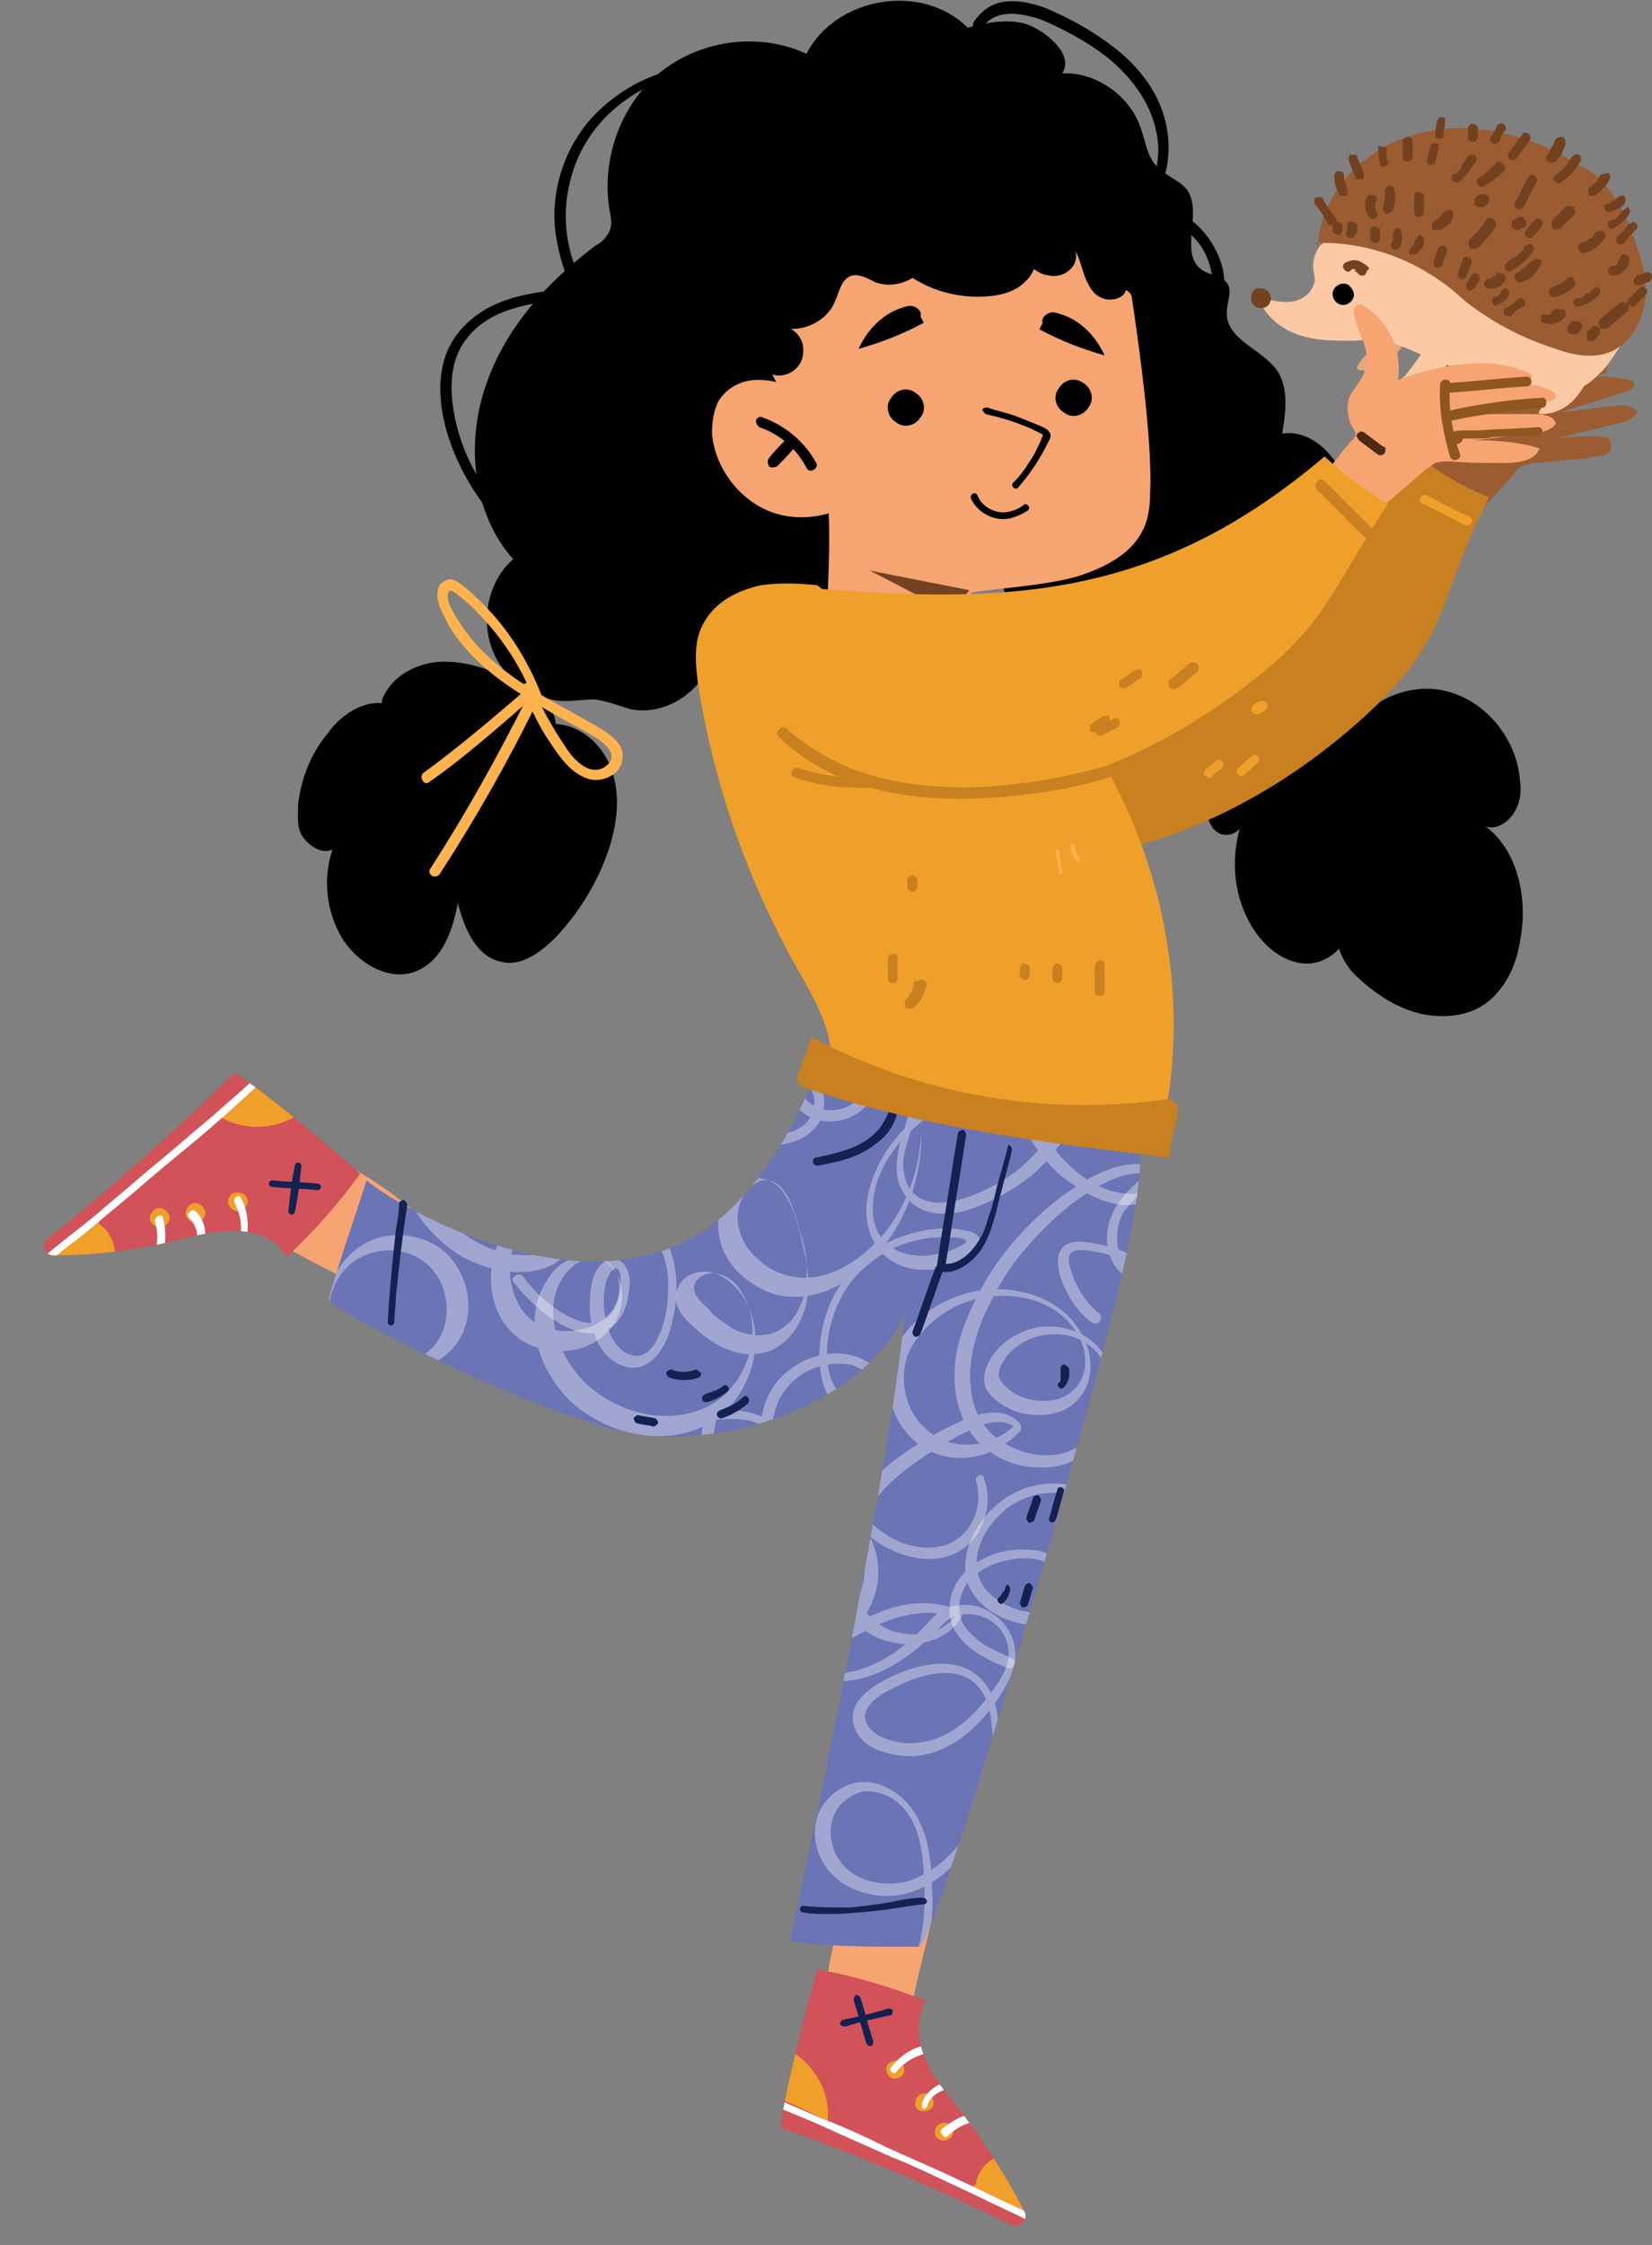 <svg xmlns="http://www.w3.org/2000/svg" xmlns:xlink="http://www.w3.org/1999/xlink" width="101.4" height="137.7" style="overflow:visible;enable-background:new 0 0 101.4 137.7" xml:space="preserve">
    <rect width="100%" height="100%" fill="#808080" stroke="none"/>
    <style>
        .st0{fill:#f6a472}.st2{clip-path:url(#SVGID_2_)}.st3{fill:#fff}.st4{fill:#152151}.st6{clip-path:url(#SVGID_4_)}.st7{opacity:.36;clip-path:url(#SVGID_6_)}.st9{fill:#9b5c31}.st10{fill:#c98020}.st11{fill:#efa02a}.st12{fill:#ffb24d}.st15{fill:#fbc9a4}.st16{fill:#724120}.st17{fill:#8e571f}
    </style>
    <path class="st0" d="M51.9 116.6c-.6 1.6-.9 3.3-1.2 5.1 2 .8 3.2 1.4 5.1 2.3.5-3.3 1.7-6.3 1.8-9.6l-5.7 2.2z"/>
    <defs>
        <path id="SVGID_1_" d="M47.9 130.5c4.8 1.7 9.6 3.7 14.2 6 .5.2 1-.3.8-.8-1.1-2.2-2.5-4.3-4-6.3-.8-1-1.6-1.9-2.1-3.1-.5-1.1-.6-2.5 0-3.6-2.1-.8-4.3-1.5-6.6-1.9-.1 0-2 7.2-2.3 9.7z"/>
    </defs>
    <use xlink:href="#SVGID_1_" style="overflow:visible;fill:#d15259"/>
    <clipPath id="SVGID_2_">
        <use xlink:href="#SVGID_1_" style="overflow:visible"/>
    </clipPath>
    <path d="M48.5 125.8c1.5.8 2.5 2.6 2.3 4.3-1.6-.8-3.1-1.5-4.8-2.1l2.5-2.2zm11.4 8.2c.1-1 1-1.8 2-1.9 1.3 1.6 2.6 3.2 3.8 4.9-2.1-.9-4.2-1.8-6.2-2.8l.4-.2zm-5-6.5c.3 0 .6-.2.6-.5s-.2-.6-.5-.6-.6.2-.6.5.2.6.5.6zm1.8 2c.3 0 .6-.2.6-.5s-.2-.6-.5-.6-.6.2-.6.5c-.1.3.1.6.5.6zm1.2 1.8c.3 0 .6-.2.6-.5s-.2-.6-.5-.6-.6.2-.6.5c-.1.3.2.6.5.6z" style="clip-path:url(#SVGID_2_);fill:#efa02a"/>
    <g class="st2">
        <path class="st3" d="M54.7 126.8c.6-.8 1.6-1.4 2.6-1.4h.9c.1 0 .2.1.2.3 0 .1-.1.2-.3.2-1.1-.2-2.4.3-3.1 1.2-.1.2-.5-.1-.3-.3z"/>
    </g>
    <g class="st2">
        <path class="st3" d="M56.6 129c.3-1 1.6-1.6 2.5-1.2.1.1.2.2.1.3 0 .1-.2.2-.3.1-.1 0-.2-.1-.3-.1h-.3s-.1 0 0 0c-.2 0-.4.1-.6.2-.4.2-.7.5-.8.9 0 .1-.2.2-.3.1v-.3z"/>
    </g>
    <g class="st2">
        <path class="st3" d="M57.8 130.6c.6-.5 1.3-.9 2.1-1 .1 0 .3.1.3.2s-.1.3-.2.3c-.7.1-1.3.4-1.8.9-.1.1-.3.1-.3 0-.2-.2-.2-.3-.1-.4z"/>
    </g>
    <g class="st2">
        <path class="st3" d="M46.8 128.4c1.3.5 2.6 1.1 3.8 1.6 1.3.5 2.6 1.1 3.8 1.7 1.3.6 2.5 1.1 3.8 1.7 1.3.6 2.5 1.2 3.8 1.8 1.3.6 2.5 1.2 3.7 1.8.2.1.3.2.5.2.1.1.2.2.1.3 0 .1-.2.2-.3.1-1.2-.6-2.5-1.2-3.7-1.8-1.3-.6-2.5-1.2-3.8-1.8-1.3-.6-2.5-1.2-3.8-1.7-1.3-.6-2.5-1.1-3.8-1.7-1.3-.6-2.6-1.1-3.8-1.6-.2-.1-.3-.1-.5-.2s-.1-.6.2-.4z"/>
    </g>
    <path class="st4" d="M52.8 122.5c.3.9.5 1.8.8 2.7 0 .1 0 .2-.1.3-.1 0-.2 0-.3-.1-.3-.9-.5-1.8-.8-2.7 0-.1 0-.2.1-.3.1-.1.2 0 .3.1z"/>
    <path class="st4" d="M51.7 123.9c.9-.2 1.9-.4 2.8-.7.1 0 .2 0 .3.1 0 .1 0 .2-.1.3-.9.2-1.9.4-2.8.7-.1 0-.2 0-.3-.1-.1-.1 0-.2.1-.3z"/>
    <path class="st0" d="M25.3 74.2c-1.3-1.1-2.8-2.1-4.3-2.9-1.4 1.6-2.9 3.2-4.4 4.7 2.9 1.6 5.8 3.1 8.9 4.4l-.2-6.2z"/>
    <defs>
        <path id="SVGID_3_" d="M14.4 65.8c-3.7 3.6-7.5 7-11.5 10.2-.4.3-.2 1 .4 1 2.5 0 5-.3 7.4-.9 1.2-.3 2.4-.6 3.7-.6 1.3 0 2.6.5 3.2 1.6 1.7-1.6 3.2-3.3 4.5-5.1.1 0-5.6-4.9-7.7-6.2z"/>
    </defs>
    <use xlink:href="#SVGID_3_" style="overflow:visible;fill:#d15259"/>
    <clipPath id="SVGID_4_">
        <use xlink:href="#SVGID_3_" style="overflow:visible"/>
    </clipPath>
    <path d="M18.4 68.3c-1.4 1-3.4 1.1-4.9.2 1.4-1.1 2.7-2.2 4-3.4l.9 3.2zM6.1 75.1c.8.5 1.2 1.7.8 2.6-2 .5-4 .9-6.1 1.4 1.7-1.5 3.4-3 5.2-4.4l.1.4zm8-1.7c-.2.3-.1.6.2.8.3.2.6.1.8-.2.2-.3.1-.6-.2-.8-.3-.1-.7-.1-.8.2zm-2.6.7c-.2.3-.1.6.2.8.3.2.6.1.8-.2.2-.3.1-.6-.2-.8-.3-.2-.7-.1-.8.2zm-2.2.3c-.2.3-.1.6.2.8.3.2.6.1.8-.2.2-.3.1-.6-.2-.8-.3-.2-.6-.1-.8.2z" style="clip-path:url(#SVGID_4_);fill:#efa02a"/>
    <g class="st6">
        <path class="st3" d="M14.8 73.5c.5.9.5 2 .2 3-.1.3-.2.5-.4.8-.1.1-.2.2-.3.1-.1-.1-.2-.2-.1-.3.7-.9.8-2.2.2-3.3-.1-.4.3-.6.4-.3z"/>
    </g>
    <g class="st6">
        <path class="st3" d="M12 74.3c.8.7.8 2.1 0 2.8-.1.1-.2.1-.3 0-.1-.1-.1-.3 0-.3.1-.1.2-.1.2-.2l.1-.1v-.1s0-.1 0 0c.1-.2.1-.4.1-.6 0-.4-.2-.8-.5-1.1-.1-.1-.1-.3 0-.3.1-.2.3-.2.4-.1z"/>
    </g>
    <g class="st6">
        <path class="st3" d="M10 74.7c.2.7.2 1.5 0 2.3 0 .1-.2.2-.3.2-.1 0-.2-.2-.2-.3.2-.7.2-1.4 0-2 0-.1.1-.3.2-.3.2-.1.3 0 .3.1z"/>
    </g>
    <g class="st6">
        <path class="st3" d="M16.8 65.7c-1 .9-2.1 1.9-3.1 2.8s-2.1 1.8-3.2 2.7c-1.1.9-2.1 1.8-3.2 2.7-1.1.9-2.1 1.8-3.2 2.6-1.1.9-2.2 1.7-3.3 2.6-.1.1-.3.2-.4.3-.1.1-.2.1-.3 0-.1-.1-.1-.3 0-.3 1.1-.9 2.2-1.7 3.3-2.6 1.1-.9 2.2-1.7 3.2-2.6 1.1-.9 2.1-1.8 3.2-2.7 1.1-.9 2.1-1.8 3.2-2.7 1-.9 2.1-1.8 3.1-2.8.1-.1.3-.2.4-.3.2-.2.5.1.3.3z"/>
    </g>
    <path class="st4" d="M19.5 73c-.9-.1-1.9-.1-2.8-.2-.1 0-.2-.1-.2-.2s.1-.2.2-.2c.9.1 1.9.1 2.8.2.1 0 .2.1.2.2s-.1.2-.2.2z"/>
    <path class="st4" d="M18.5 71.5c-.1.9-.2 1.9-.4 2.8 0 .1-.1.2-.2.2s-.2-.1-.2-.2c.1-.9.2-1.9.4-2.8 0-.1.1-.2.2-.2s.2.1.2.2z"/>
    <defs>
        <path id="SVGID_5_" d="M70 68.9c.2 3.5-.6 7-1.4 10.4-2.8 11.4-11.3 40.2-12.2 40.1-.1 0-6.4.1-7.9-.4.6-2.6 6.3-29.6 7-38.3-2.5 5.1-9.6 7.7-15.3 7.4-5.7-.3-20-7.9-20-8.3-.1-.3 1.9-6.1 2.3-7.4 1.7 1.5 13.8 8.7 21.5 2.5 3-2.4 5.6-7 6.5-10.7 4.5.8 9.2 1 13.7.3l5.8 4.4z"/>
    </defs>
    <use xlink:href="#SVGID_5_" style="overflow:visible;fill:#6b74b5"/>
    <clipPath id="SVGID_6_">
        <use xlink:href="#SVGID_5_" style="overflow:visible"/>
    </clipPath>
    <g class="st7">
        <path class="st3" d="M49.6 63.3c.9-1.1 2.5-1.2 3.7-.7 1.4.6 2.3 2 2.8 3.5 1 3.1.3 6.8-1.7 9.4-1 1.2-2.3 2.3-3.8 2.7-1.4.4-2.9.1-4-.9-1-.8-1.6-2.2-1.2-3.4.2-.7.7-1.3 1.4-1.5.7-.1 1.2.4 1.5.9.4.7.6 1.5.8 2.2.3.9.5 1.9.4 2.8 0 1.7-1 3.6-2.9 3.6-.8 0-1.6-.3-2.2-.8-.3-.2-.7-.5-.9-.8-.3-.3-.6-.5-.8-.9-.4-.8.5-1.4 1.2-1.3.8.1 1.4.7 1.7 1.3 1.3 2.2.3 5.3-1.7 6.6-2.5 1.6-5.9.8-8-1.2-1-1-1.7-2.3-1.9-3.7-.2-1.3.2-2.8 1.4-3.6.6-.4 1.3-.5 1.9-.1.4.3.7.9.7 1.4.1 1.2-.7 2.2-1.8 2.6-1.1.4-2.4.3-3.4-.3-1-.7-1.5-2-1.5-3.2 0-1.3.5-2.6 1.5-3.4.5-.5 1.4-.8 2-.3.4.3.4.9.3 1.4-.5 1.5-2.7 1.5-3.9 1.3-1.6-.3-3.1-1.3-4.1-2.5-1-1.3-1.7-2.9-1.9-4.6-.1-.7 0-1.7-.7-2.1-.7-.4-1.4.1-1.8.6-.5.6-.9 1.3-1.3 2-.4.8-.8 1.6-1.1 2.4-.6 1.6-.8 3.3-.6 5 .2 1.6.8 3.1 1.8 4.3.9 1.1 2.4 2 3.9 1.9 1.5-.1 2.8-1.2 3.2-2.7.4-1.4 0-2.9-.9-4s-2.5-1.6-3.9-1.4c-1.4.2-2.5 1.1-3.2 2.3-1.3 2.6-.3 5.8 1.1 8.1.8 1.4 1.9 2.9 3.1 4 1.1 1 2.8 1.7 4.2.9.7-.4 1.1-1 1.2-1.7.1-.7-.1-1.4-.5-2-.4-.6-.9-1.2-1.6-1.5-.7-.3-1.5-.1-2 .4-1.2 1.3-.5 3.3.1 4.7.6 1.5 1.3 2.9 2.2 4.2 1.7 2.6 4 4.8 6.9 6.1 2.8 1.2 6.2 1.4 9 .3 1.4-.6 2.8-1.5 3.6-2.8.4-.6.6-1.4.6-2.1 0-.8-.4-1.5-.9-2-.9-1-2.1-1.5-3.4-1.6-1.2 0-2.4.4-3 1.5-.8 1.3-.2 2.9.7 4 1 1.3 2.5 2.1 4 2.6s3.3.5 4.7-.1c1.3-.6 2.5-1.6 3-3 .5-1.3.4-2.8-.3-4-.8-1.1-2.1-2-3.5-1.9-2.8.1-4 3.2-3.7 5.6.3 2.9 2.7 5.6 5.8 5.3 1.6-.1 3-.9 4.3-1.9.6-.5 1.2-1.1 1.7-1.6.4-.4.9-.6 1.5-.6 1.1 0 2.1.7 2.4 1.7.2.6.1 1.2-.1 1.7-.3.7-.9 1.5-1.4 2.1-1 1.2-2.4 2.3-4.1 2.4-.7.1-1.5-.1-2.2-.4-.7-.4-1.2-1.1-.7-1.8.4-.6 1-.9 1.6-1.2.6-.3 1.1-.5 1.8-.7 1.1-.3 2.4-.3 3.2.5.5.5.8 1.2.9 1.9.1.8.2 1.6.1 2.5-.1 1.7-.7 3.4-1.6 4.8-.8 1.3-2.1 2.4-3.6 2.9-1.2.3-2.6.1-3.5-.6-1.1-.8-1.5-2.3-1-3.5.3-.7 1-1.2 1.7-1.4.7-.1 1.4.1 2 .5 1.4 1 1.7 2.8 1.8 4.4.1 1.7.1 3.5-.5 5.2-.5 1.5-1.7 2.8-3.2 3.3-1.6.5-3.2-.2-4.4-1.3-1.2-1-2.2-2.3-2.8-3.8-.3-.7-.4-1.4-.3-2.1 0-.3.1-.7.3-1 .1-.2.1-.3.3-.4.1-.1.3-.1.2-.1.2-.1.3-.2.5-.4-2.5-1.6-2.6-5.2-1.3-7.6.8-1.5 2-2.7 3.3-3.7 1.3-1.1 2.8-2.1 4.4-2.9 1.7-.9 3.8-1.5 5.7-.7 0-.1-.1-.3-.1-.4-.7 1.1-2 1.5-3.3 1.3-1.5-.2-2.6-1.2-3-2.7-.5-1.6-.1-3.5.8-4.9 1-1.6 2.5-2.7 4.1-3.7.8-.5 1.7-1 2.6-1.4.8-.3 1.8-.5 2.5.2v-.5c-.9 1-2.2 1.5-3.5 1.4-1.3-.1-2.4-.9-3-2-.6-1.1-.7-2.5-.2-3.7.6-1.2 1.7-2.2 2.9-2.8 2-.9 4.7-.9 6.5.6 1 .9 1.7 2.2 1.3 3.6-.3.9-1.1 1.5-2 1.6-.9.1-1.9-.1-2.6-.7-.2-.2-.5-.4-.6-.8 0-.3.1-.7.3-.9.2-.4.6-.8 1.1-1.1 1.8-1.1 4.5-.6 5.2 1.6.7 2.2-.6 4.7-2.9 5.2-1.2.2-2.4-.1-3.4-.7-1.2-.7-1.9-2-2-3.3-.2-1.5.2-3.1.8-4.5.6-1.3 1.3-2.6 2.2-3.7.9-1.1 2-2.2 3.1-3.1 1.1-.8 2.4-1.7 3.8-1.9.6-.1 1.3 0 1.8.4 0-.1-.1-.2-.1-.3-.2 1-1.4 1.2-2.2 1.1-1.1-.1-2.2-.7-3-1.4-2-1.7-3.2-4.2-3.7-6.7-.3-1.6-.5-3.3-.6-5 0-.3-.3-.4-.5-.2-2.5 2.4-4.4 5.4-5.5 8.7-.5 1.6-1.2 3.5 0 4.9.8 1 2.2 1.1 3.4.8 1.5-.4 2.9-1.2 4.1-2.1.6-.5 1.2-1.1 1.7-1.8.5-.6 1.1-1.3 1.3-2.1.3-1.4-.6-2.4-1.9-2.6-1.4-.3-2.9.1-4.2.6-2.9 1.1-5.8 3.3-6.7 6.5-.4 1.3-.3 2.8.6 3.9 1 1.2 2.7 1.4 4.1 1 .4-.1.7-.2 1.1-.4.3-.2.7-.3.9-.7.2-.3.1-.7-.2-.9-.3-.2-.7-.2-1-.3-1.6-.2-3.3.2-4.8 1-1.4.8-2.6 2.2-3.2 3.7-.6 1.5-.8 3.2-.4 4.7.2.7.6 1.3 1.1 1.7.6.4 1.4.5 2 .2.7-.3 1-1.1.8-1.8-.2-.7-.9-1.3-1.6-1.6-1.4-.6-3.2-.2-4.3.7-1.3.9-1.9 2.5-1.8 4.1.1.8.3 1.5.7 2.2.1.2.4.2.5.1.7-.9.4-2.2-.4-3-1-1-2.6-.9-3.9-.9-.1 0-.3.1-.3.2-.7 2.8-.2 5.7 1.4 8.1.2.3.8 0 .6-.3-1.5-2.2-1.9-5-1.3-7.6-.1.1-.2.2-.3.2 1.1-.1 2.4-.2 3.3.5.6.5 1.1 1.5.6 2.2.2 0 .3 0 .5.1-.8-1.2-.9-2.7-.3-4 .6-1.2 1.7-2 3-2.2.6-.1 1.4-.1 1.9.2.5.2 1.2.8 1.1 1.4-.1.6-.8.9-1.4.8-.6-.2-1-.7-1.3-1.3-.5-1.2-.4-2.7 0-3.9.4-1.4 1.2-2.6 2.4-3.5 1.1-.9 2.5-1.4 3.9-1.5h1c.1 0 .8 0 .9.2.1.2-.6.4-.7.5-.3.1-.6.3-1 .3-1.2.3-2.7.1-3.5-1-.7-.9-.6-2.2-.3-3.3.8-2.6 3.3-4.5 5.7-5.6 1.2-.5 2.5-1 3.8-.9.9.1 2 .5 2.1 1.5 0 .7-.5 1.4-.9 2-.4.6-.9 1.1-1.4 1.6-1 1-2.3 1.7-3.6 2.2-.9.3-2.1.6-3 .1-.6-.3-.9-.9-1-1.5-.2-.8.1-1.6.3-2.3.8-2.9 2.2-5.5 4.1-7.8.5-.6 1-1.1 1.5-1.6-.2-.1-.4-.2-.5-.2.2 3.1.5 6.4 2 9.2.7 1.2 1.5 2.3 2.6 3.1 1 .7 2.1 1.4 3.4 1.5 1.2.1 2.5-.4 2.8-1.6 0-.1 0-.2-.1-.3-1.3-1-3-.6-4.4.1-1.5.8-2.8 1.8-4 3-1.2 1.2-2.2 2.5-3 4-.8 1.5-1.5 3.1-1.6 4.8-.1 1.6.3 3.3 1.4 4.5 1 1 2.3 1.6 3.7 1.6 1.3.1 2.7-.4 3.5-1.4.8-1 1.3-2.3 1.2-3.6-.1-1.3-.8-2.5-1.9-3.1-1.1-.6-2.4-.7-3.5-.3-1.1.4-2.1 1.2-2.5 2.4-.3.9.1 1.5.8 2 .4.3 1 .6 1.5.7 1.1.2 2.3.1 3.1-.6 1-.8 1.3-2.3.8-3.6-1-2.8-4.2-3.8-6.8-3.3-2.8.5-5.7 2.9-5.4 6 .2 1.4.9 2.8 2.2 3.6 1.3.8 2.9.8 4.2.2.7-.3 1.2-.7 1.7-1.2.1-.1.1-.3 0-.5-1.4-1.5-3.7-.1-5.1.6-1.8 1-3.6 2.2-4.8 3.9-1.1 1.5-1.7 3.6-1.3 5.5.4 1.7 1.5 3 3.2 3.4 1.6.4 3.5 0 4.4-1.5.1-.1 0-.4-.1-.4-1.8-.8-3.7-.5-5.4.3-1.8.7-3.4 1.8-4.9 3-2.7 2-5.1 4.9-4.7 8.5.2 1.7.9 3.3 2.4 4.3.2.1.6-.1.5-.4-.3-.7-1.1-.5-1.5 0-.5.6-.6 1.4-.6 2.2 0 1.6.9 3.2 1.9 4.4 1 1.3 2.4 2.6 4 3 1.5.4 3.1-.1 4.3-1.1 1.3-1.1 2-2.8 2.2-4.5.1-.9.2-1.8.1-2.8 0-.9-.1-1.8-.3-2.7-.4-1.5-1.2-2.9-2.8-3.5-1.5-.6-3.1.2-3.8 1.6-.6 1.3-.2 2.9.8 3.9.9.9 2.2 1.3 3.5 1.3 3.4-.2 5.6-3.5 6.4-6.5.4-1.7.5-3.5.1-5.2-.3-1.3-1.3-2.3-2.6-2.5-1.3-.2-2.6.2-3.7.7-1.1.5-2.8 1.5-2.4 3 .4 1.6 2.6 2 3.9 1.9 1.7-.2 3.1-1.2 4.2-2.5.5-.6 1-1.3 1.4-2.1.3-.6.5-1.2.4-1.9-.1-1.2-1-2.2-2.1-2.6-.5-.2-1.2-.2-1.7-.1-.7.2-1.2.6-1.6 1.1-1.1 1.2-2.5 2.3-4.1 2.8-1.6.5-3.3.3-4.5-.9-1.1-1-1.8-2.5-1.8-4-.1-1.2.2-2.6 1.1-3.6.9-1.1 2.4-1.3 3.6-.6 1.3.7 2.1 2.3 1.8 3.7-.3 1.5-1.3 2.7-2.7 3.4-1.6.8-3.4.7-5 .1s-3.1-1.6-3.8-3.2c-.3-.7-.4-1.4-.1-2.1.2-.5.7-.9 1.2-1.1 1.2-.4 2.6-.1 3.6.6.6.4 1.2 1.1 1.4 1.9.1.8-.2 1.6-.7 2.3-.9 1.3-2.5 2.1-4 2.6-3.1.9-6.6.3-9.4-1.4-2.8-1.7-4.9-4.4-6.4-7.4-.4-.7-.7-1.5-1-2.3-.3-.9-.7-1.9-.4-2.8.3-.8 1.1-1.3 1.9-.8.6.4 1.2 1.1 1.4 1.8.2.8.1 1.6-.6 2.1s-1.6.5-2.4.2c-.8-.3-1.4-.9-2-1.4-.6-.7-1.2-1.4-1.7-2.2-.9-1.3-1.7-2.8-2-4.4-.3-1.4-.3-2.9.3-4.2.7-1.4 2.1-2.1 3.6-2 1.5.1 2.8 1.2 3.1 2.7.4 1.5-.2 3.3-1.7 3.9-1.5.7-3.2-.3-4.2-1.4-2.4-2.7-2.1-6.7-.8-9.8.4-.8.8-1.6 1.3-2.4.3-.4 1.3-1.9 1.8-.9.2.3.1.8.2 1.2.1.4.1.9.3 1.3.2.8.5 1.6.9 2.3.8 1.5 2 2.8 3.5 3.6 1.4.7 3.2 1.1 4.8.6 1.2-.4 2.3-1.6 1.8-2.9-.2-.6-.7-1-1.3-1.1-.8-.2-1.6.2-2.2.8-1.9 1.8-2.2 5.3-.2 7.2 1.8 1.7 5.3 1.4 6.4-1 .5-1.1.4-2.5-.6-3.3-.5-.4-1.2-.5-1.9-.4-.8.2-1.4.7-1.8 1.4-1.7 2.5-.4 5.9 1.7 7.7 2.3 1.9 5.8 2.6 8.4 1 2.2-1.4 3.3-4.5 2.3-6.9-.5-1.3-1.9-2.7-3.4-2.2-.7.2-1.2.9-1.1 1.7.1.8.8 1.3 1.3 1.8 1.3 1.1 2.9 1.9 4.6 1.2 1.6-.8 2.3-2.6 2.2-4.3 0-1-.3-1.9-.5-2.9-.2-.7-.4-1.5-.8-2.1-.3-.6-.8-1.1-1.5-1.2-.7-.2-1.5.1-2 .7-.9 1.1-.9 2.7-.3 3.9.6 1.2 1.8 2.1 3.1 2.5 3.3.8 6.3-1.9 7.7-4.6 1.5-2.9 1.8-6.8.1-9.8-.7-1.3-1.8-2.4-3.3-2.7-1.3-.3-2.8 0-3.7 1.1.5-.3 1 .2 1.2-.1z"/>
    </g>
    <g class="st7">
        <path class="st3" d="M68.8 92.8c-1.8-2-4.9-2.4-7.1-.9-2.1 1.4-3.6 4.7-1.3 6.6.9.8 2.2 1.2 3.4 1.2.6 0 1.2-.2 1.7-.6.4-.4.6-1 .6-1.6-.1-1.3-1.2-2.2-2.5-2.4-1.4-.2-2.9.1-4 1-1.2.9-1.7 2.5-1 3.9.7 1.2 2 1.8 3.2 2.3.4.2.7-.4.3-.6-.9-.4-1.9-.8-2.6-1.6-.8-.8-.8-1.9-.2-2.9.7-1 2-1.5 3.2-1.6 1.1-.1 2.3.2 2.8 1.3.2.4.2.9 0 1.3-.2.5-.7.7-1.2.7-1 .1-2.1-.2-2.9-.8-1-.6-1.4-1.7-1.2-2.8.2-1.1.9-2 1.7-2.7 2-1.6 4.9-1.3 6.6.6.3.3.8-.1.5-.4z"/>
    </g>
    <g class="st7">
        <path class="st3" d="M59.9 90.8c.4 1.2 0 2.7-1 3.5-1.3 1-3.1.7-4.4-.1-.8-.5-1.4-1.1-2-1.8-.3-.3-.7.1-.5.5 1.2 1.4 2.7 2.5 4.6 2.7.9.1 1.8-.1 2.5-.6.6-.4 1.1-1.1 1.3-1.8.3-.8.3-1.7 0-2.5 0-.4-.6-.2-.5.1z"/>
    </g>
    <g class="st7">
        <path class="st3" d="M39.2 75.2c1.5.7 1.9 2.6 1.8 4.1 0 .9-.2 1.9-.6 2.7-.3.7-.9 1.4-1.7 1.1-.7-.2-1.2-1-1.4-1.7-.3-.9-.3-1.9-.1-2.8.1-.2.3-.8.6-.8s.3.6.3.9c0 .8-.3 1.9-1.1 2.3-.9.4-1.9-.1-2.7-.6-.9-.6-1.6-1.3-2.2-2.1-.2-.3-.8 0-.6.3.7.9 1.5 1.7 2.4 2.3.9.6 2 1.1 3 .8 1.1-.3 1.6-1.4 1.7-2.5.1-.5.1-1-.2-1.5-.2-.4-.7-.6-1.1-.4-1 .4-1.1 1.9-1.1 2.8 0 1.1.3 2.2 1 3 .7.7 1.7 1.1 2.6.5.9-.6 1.3-1.7 1.5-2.7.5-2 .3-5.2-1.9-6.2-.2-.2-.6.4-.2.5z"/>
    </g>
    <g class="st7">
        <path class="st3" d="M73.5 71.9c-.3-.8-1.2-.9-1.9-.6-.4.2-.8.4-1.1.7-.4.3-.7.5-1 .8-1.1 1-1.9 2.5-1.4 4.1.2.8.8 1.4 1.5 1.7.2.1.4-.1.4-.2.3-1.7-2.1-2-3.2-2.2-.7-.1-1.5-.1-1.8.7-.2.7.1 1.6.4 2.2.4.8.9 1.5 1.6 2 .3.3.8-.2.5-.5-.6-.5-1.1-1.1-1.4-1.8-.2-.3-.3-.7-.4-1-.1-.3-.2-.8.1-1 .3-.2.7-.1 1-.1.4.1.9.1 1.3.3.5.1 1.4.5 1.2 1.1.1-.1.3-.1.4-.2-.6-.2-1-.9-1.1-1.5-.1-.7 0-1.5.4-2.1.5-.7 1.2-1.3 1.9-1.8.3-.2.7-.5 1.1-.7.3-.1.8-.1.9.3.1.4.7.2.6-.2z"/>
    </g>
    <g class="st7">
        <path class="st3" d="M53.3 63.5c.9 1 .5 2.5-.2 3.5-.7.9-1.9 1.4-3 .9-.4-.2-.9-.6-.9-1.1 0-.1 0-.3.2-.3s.5.5.5.6c.2.5 0 1.1-.2 1.5-.3.5-.9.8-1.5.9-1.6.3-3-.7-4.3-1.5-.3-.2-.7.3-.3.6 1.4 1 3.1 2 4.9 1.5.7-.2 1.4-.6 1.8-1.3.3-.6.4-1.4.1-2.1-.3-.6-1.2-1.3-1.7-.5-.4.6-.1 1.3.3 1.8 1.1 1.1 2.9 1 4 0 1.3-1.2 1.9-3.5.6-4.9-.1-.4-.6.1-.3.4z"/>
    </g>
    <path d="M69 44.6c-.1.1-.2.2-.2.3 0 0-.1.1-.2 0 0 0-.1-.1 0-.2s.2-.2.2-.3c0 0 .1-.1.2 0v.2z" style="fill:#bc681d"/>
    <path class="st9" d="M86.8 29.7c.4-.6.8-1.3 1.2-1.9.1-.1.2-.3.1-.4 0-.1-.1-.3-.2-.4-.4-.6-.5-1.4-.3-2 .2-.6.6-1 .7-1.6.3-1.2-.7-2.3-1.1-3.4 0-.2 0-.3.1-.4.2-.2.5-.1.7 0 1.5.8 2.5 2.5 2.4 4.2 1.4-.6 2.8-1.2 4.3-1.5 1.3-.2 2.6-.2 3.8.2.2.1.2.4 0 .4l-3.5.9c1.5-.7 3.3-.9 4.9-.5.2 0 .4.1.4.3 0 .2-.2.3-.4.4-1.4.4-2.8.9-4.2 1.3 1.1-.1 2.2-.3 3.4-.4.5-.1 1.2 0 1.4.4-.2.4-.8.6-1.3.7-1.2.3-2.5.6-3.7.9 1-.1 1.9-.2 2.9-.1.6 0 .7.9.1 1.1-.3.1-.7.1-1 .2-1.1.1-2.2.2-3.2.3-.3 0-.6.1-.9.2-.2.1-.4.3-.5.5-.9 1-1.8 2-2.7 2.9-1.2-.4-2.3-1.1-3.2-2l-.2-.3z"/>
    <path d="M59.4 1.7c-2.8-2.8-8.1-1.9-9.9 1.6-2.8-1.3-6.3-.9-8.8 1-2.5 1.9-3.8 5.3-3.3 8.5.1.5.2 1 0 1.4-.2.4-.5.7-.9.9-2.9 2.2-5.5 5-6.7 8.6-1.2 3.5-.8 7.8 1.7 10.6-1.5 1.3-2 3.6-1.3 5.5s2.6 3.2 4.5 3.2c.6 0 1.2-.1 1.8-.1.8.1 1.5.4 2.2.6 2.5.5 5.1-1.6 5.2-4.2 1.9 1.7 5 1 6.8-.9 1.8-1.8 2.5-4.5 3.2-7 2.1 2 4.8 4.1 7.4 3.1.3 3.5 2.8 6.6 6 7.7.5.2 1.1.3 1.4.7.3.4.3.8.4 1.3.4 1.8 1.9 3.2 3.6 3.5 1.7.3 3.6-.5 4.5-2-.1.7.7 1.2 1.4 1.1.7-.1 1.2-.6 1.7-1 1.6-1.4 3.2-2.9 3.9-5 .7-2 .1-4.7-1.9-5.6.4-1.8.8-3.7.3-5.5-.5-1.8-2.2-3.4-3.9-3.1.2-1.2.4-2.6-.2-3.7-.9-1.5-3.3-2-3.2-3.8 0-.5.3-1.1.1-1.6-.3-.6-1.2-.6-1.7-1-1.3-1 .1-3.4-.8-4.8-.5-.7-1.4-.9-1.9-1.5-.6-.6-.7-1.6-1-2.4-.7-2-2.8-3.4-4.8-3.3.7-1.1-.8-2.4-1.9-2.9-1.5-.7-3.9.1-3.9.1z"/>
    <path d="M82.2 46.3c.6-2.6 3.5-4.4 6.1-4 2.7.4 4.8 2.9 5 5.6.1.7 0 1.4-.4 2-.4.6-1.1 1-1.7.8 2 1.5 2.6 4.5 2.1 7-.2 1.4-.8 2.7-1.8 3.6-1.1 1-2.7 1.2-4.2.9-1.4-.3-2.7-1.1-3.8-2.1-.6-.5-1.1-1.2-1.3-1.9-.2-.8-.1-1.7.5-2.2.6 1.5-1 3.2-2.6 3.1-1.6-.1-2.9-1.4-3.6-2.9-.9-1.9-.9-4.1-.2-6 .1.6-.6 1.1-1.2 1-.6-.1-1-.8-1-1.4-.1-.6.2-1.2.4-1.8.8-2.1 2.1-4.2 4.1-5.3s4.9-.7 6.1 1.2l-2.5 2.4z"/>
    <path class="st10" d="M55.5 40.5c13.8-.4 22.3-2.3 31.7-12.4 1.3 1 2.7 1.8 4.2 2.4-3.3 6.5-2.3 8.6-7.7 13.5s-12.3 8.4-19.5 8.8l-8.7-12.3z"/>
    <path d="M46.2 20.9c-.5 1.1-.9 2.4-.6 3.6.3 1.2 1.3 2.4 2.5 2.4-.9.1-1.2 1.3-.9 2.1.5 1.4 1.9 2.4 3.4 2.4.3.8.7 1.8 1.6 1.9.9.1 1.6-.7 2-1.5.9-1.7 1.2-3.7 1-5.7-.2-1.3-.6-2.6-.4-3.8l-8.6-1.4z"/>
    <path class="st11" d="M53.7 35.2c3.3.4 6.1 2.4 8.5 4.6C70 47.1 73.6 58.6 71.4 69c-.1.3-.2.7-.4.9-.3.2-.6.2-.9.2-6.7-.2-13.3-1.4-19.6-3.5 1.3-2.1-.2-4.8-1.4-6.9-3.1-5.4-5.2-11.3-6.2-17.4-.2-1.4-.4-2.9.3-4.1.7-1.3 2.1-2 3.5-2.3 1.4-.2 2.9-.1 4.3.1l2.7-.8z"/>
    <path d="M49.5 31c-.6.2-.8 1-.6 1.6.3.6.9.9 1.4 1.3-.5.1-.8.7-.6 1.2.1.5.5.9.9 1.1.4.3 1 .4 1.3.1.2-.2.2-.6.2-.9-.2-2.1-.4-4.2-.5-6.4l-2.1 2z"/>
    <path class="st0" d="M70.6 30.1c0 .9-.1 1.8-.5 2.5-.7 1.4-2.3 2.2-3.8 2.7-2.1.7-6.8.9-6.7 1.1 0 .1-2.6 2.1-4.2 5-.2.3-.7-.1-1-.2l-3.6-1.8c-.3-.2.5-7.4-.2-10.1-.4-1.6-1.3-3-2.1-4.4-1.3-2.1-2.3-4.3-3.2-6.6 7.2-3.7 15.5-5.3 23.5-4.5-.1-.1 2 11.4 1.8 16.3z"/>
    <path d="M62.4 15.3c.5.7 1.1 1.5 2 1.6.9.2 1.9-.6 1.6-1.5.3.5.4 1.1.6 1.6.2.5.5 1.1 1.1 1.3.5.2 1.3 0 1.4-.5.4.1.5.9.9.8.3 0 .3-.4.3-.7 0-1.7-.5-3.6-2-4.3-.6-.3-1.3-.4-2-.5-1.4-.2-2.7-.3-4.1-.5l.2 2.7z"/>
    <path d="M54.5 15.6c1.2 1.7 3.4 2.6 5.5 2.6 1.1 0 2.2-.2 2.9-.9.8-.7 1-2 .3-2.8-.2-.2-.5-.3-.6-.1-.1.1 0 .2 0 .3.1.5.7.7 1.2.5.4-.2.8-.6.9-1 .3-.8.1-1.8-.5-2.5s-1.5-1-2.4-.8c-.3.1-.6.2-.7.4-.1.3 0 .6.3.7-.2-.7-1.1-1-1.9-.9-.7 0-1.5.3-1.9.9-.4.6-.3 1.6.4 1.9-.2-.6-1-1-1.6-.7-.6.3-.6 1.3-.1 1.6-.3-.3-.6-.7-1-.7-.4-.1-.9.2-1 .6-.1.5.4.9.8 1.2l-.6-.3z"/>
    <path class="st0" d="M49.2 24.1c-.8-.5-1.7-.8-2.7-.8-1 0-1.9.5-2.4 1.3-.3.6-.4 1.3-.4 2 .2 2.3 2 4.5 4.3 5s4.9-.5 6.1-2.6l-4.9-4.9z"/>
    <path d="M63.8 20.2c1.3.7 2.6 1.2 4 1.6-.5-1.1-1.4-2.1-2.6-2.5-.3-.1-.6-.2-.8-.1-.3.1-.5.4-.4.6l-.2.4zm-7.1-.4c-1.3.7-2.6 1.2-4 1.6.5-1.1 1.4-2.1 2.6-2.5.3-.1.6-.2.8-.1.3.1.5.4.4.6l.2.4z"/>
    <path class="st4" d="M25 73.9c-.3 1.9-.5 3.7-.7 5.6 0 .5-.1 1.1-.1 1.6 0 .1-.1.2-.2.2s-.2-.1-.2-.2c.1-1.9.3-3.8.5-5.7.1-.5.2-1.1.2-1.6 0-.1.2-.2.3-.2.1.1.2.2.2.3zm31.7 42.9c-1 .1-1.9.3-2.9.4-1 .1-1.9.2-2.9.2-.5 0-1.1 0-1.6-.1-.1 0-.2-.1-.2-.2s.1-.2.2-.2c.9.1 1.9.1 2.9.1.9-.1 1.9-.2 2.8-.4.5-.1 1.1-.2 1.6-.2.1 0 .2 0 .3.2 0 0 0 .2-.2.2zm5.4-46.2c-.3 1.3-.7 2.6-1 3.9-.3 1.1-.7 2.3-1.7 3-.5.4-1.1.6-1.7.5-.2 0-.2-.1-.2-.3.3-2.1.7-4.3 1-6.4l.3-1.8c0-.1.2-.2.3-.2.1 0 .2.2.2.3-.3 2.1-.7 4.3-1 6.4l-.3 1.8c-.1-.1-.1-.2-.2-.3.5.1 1-.1 1.4-.4.4-.3.7-.7 1-1.2.3-.5.4-1.1.6-1.6.2-.6.3-1.2.5-1.9s.4-1.4.6-2.2c-.1 0 .3.1.2.4z"/>
    <path class="st4" d="M57.9 77.9c-.5 1.3-.9 2.6-1.4 3.9 0 .1-.2.2-.3.2-.1 0-.2-.2-.2-.3.5-1.3.9-2.6 1.4-3.9 0-.1.2-.2.3-.2.2.1.3.2.2.3zM55 68.5c-.2.7-.7 1.3-1.3 1.7-.6.5-1.4.8-2.1 1-.4.1-.9.2-1.4.3-.1 0-.2 0-.3-.2 0-.1 0-.3.2-.3 1.4-.3 2.9-.6 3.9-1.8.2-.3.4-.6.5-.9 0-.1.2-.2.3-.2.2.2.3.3.2.4zm10.3 23c-.2.6-.3 1.2-.5 1.7-.1.3-.5.2-.4-.1.2-.6.3-1.2.5-1.7 0-.3.5-.2.4.1zm-1.4.5c-.1.4-.3.8-.4 1.2 0 .1-.2.2-.3.2-.1 0-.2-.2-.2-.3.1-.4.3-.8.4-1.2 0-.1.2-.2.3-.2.1.1.2.2.2.3zm-18-5.9c-.5.4-1 .7-1.6.9-.1 0-.2 0-.3-.2 0-.1 0-.2.2-.3.5-.2 1-.4 1.4-.8.1-.1.2-.1.3 0 .1.1.1.3 0 .4zm-1.3-.7c-.4.3-.8.5-1.2.6-.1 0-.3 0-.3-.2 0-.1 0-.2.2-.3.1 0 .2-.1.3-.1.1 0 .1 0 .2-.1h.1c.2-.1.4-.2.5-.3.1-.1.3 0 .3.1.1.1 0 .2-.1.3zm-1.7-.9c-.6.2-1.2.2-1.8 0-.1 0-.2-.2-.2-.3 0-.1.2-.2.3-.2.5.2 1 .2 1.5 0 .1 0 .2.1.3.2.1.1 0 .2-.1.3zm-2.8 3c-.3-.1-.7-.1-1-.2-.1 0-.2-.2-.2-.3 0-.1.2-.2.3-.2.3.1.7.1 1 .2.1 0 .2.2.2.3-.1.1-.2.2-.3.2zm23.3 9.9c-.1.3-.2.7-.3 1 0 .1-.2.2-.3.2-.1 0-.2-.2-.2-.3.1-.3.2-.7.3-1 0-.1.2-.2.3-.2.1.1.2.2.2.3zm-1.4 0c0 .3-.1.6-.4.9-.1.1-.2.1-.3 0-.1-.1-.1-.2 0-.3l.1-.1c.1-.1.1-.2.2-.3v.1c0-.1.1-.2.1-.3v.1-.1c0-.1.1-.2.2-.2-.1 0 .1.1.1.2zm3.6-13.5c.1.4 0 .9-.3 1.2-.1.1-.2.1-.3 0-.1-.1-.1-.2 0-.3l.1-.1V84c0-.1 0-.3.2-.3.1 0 .2.1.3.2z"/>
    <path class="st12" d="M66 51.9c0 .3.1.6.3.8v.2h-.2c-.2-.3-.4-.6-.4-1 .1-.2.3-.2.3 0zm-1 .3c.1.4.1.8.2 1.3 0 .1 0 .1-.1.1s-.1 0-.1-.1c-.1-.4-.1-.8-.2-1.3 0-.1 0-.1.1-.1 0 0 .1 0 .1.1z"/>
    <path d="M60.5 25.4c.9.2 1.9.5 2.8.9l.6.3s.1 0 .1.1-.1.2-.1.3c-.2.4-.4.9-.7 1.3-.3.5-.6.9-1 1.3-.1.1-.1.2 0 .3.1.1.2.1.3 0 .7-.8 1.3-1.7 1.8-2.7.1-.2.3-.5.1-.7-.1-.2-.4-.3-.6-.4l-1.5-.6c-.6-.2-1.1-.3-1.7-.5-.1 0-.2 0-.3.1 0 .1.1.2.2.3zm-.9 5.2c.5 1 1.7 1.5 2.7 1.1.3-.1.5-.2.8-.4.1-.1.1-.2 0-.3-.1-.1-.2-.1-.3 0-.4.3-1 .5-1.5.4-.6-.1-1.1-.5-1.3-1-.1-.3-.5-.1-.4.2zm-3.1-5c-.3.5-1 .7-1.5.3-.5-.3-.7-1-.3-1.5.3-.5 1-.7 1.5-.3.5.3.7 1 .3 1.5zm10.3-.6c-.3.5-1 .7-1.5.3-.5-.3-.7-1-.3-1.5.3-.5 1-.7 1.5-.3.5.3.7 1 .3 1.5zm-9.4-10.6c.3 1.9-1.9 3.6-3.7 2.9-.4-.2-.9-.5-1.4-.4-.7.2-.8 1.1-1.1 1.7-.6 1.3-2.3 1.9-3.5 1.4.9-.1 1.7.7 1.6 1.6 0 .9-.9 1.6-1.8 1.4-.4-.1-.8-.3-1.3-.2-.3.1-.6.3-.9.3-.4 0-.7-.6-.8-1-.7-3.1-1.3-6.7.8-9.1.9-1.1 2.2-1.8 3.6-2.3 3.9-1.6 8.3-2.2 12.5-1.7 1.8.2 3.6.6 5.2 1.7s2.6 2.7 2.6 4.6l-11.8-.9zm-23.7 30c1.7-.1 3.2 1.1 3.8 2.7.6 1.6.4 3.3-.1 4.9-.7 2.1-1.8 3.9-3.3 5.5-.9.9-2.1 1.8-3.3 1.5-1.6-.3-2.3-2.1-2.7-3.6-.3 1.6-.9 3.4-2.4 4.1-1.6.8-3.6-.3-4.6-1.8-1.3-2-1.4-4.8-.1-6.8.2.6-.3 1.3-1 1.3-.6 0-1.2-.5-1.5-1-.3-.6-.2-1.3-.2-1.9.2-1.6.8-3.1 1.8-4.3.9-1.3 2.6-2.3 4-1.7 0 .3-.5.3-.6.1-.1-.2-.1-.5.1-.8.6-1.2 2-1.9 3.3-2 1.3-.1 2.7.3 3.9.8 1.6.6 3.5 1.7 3.3 3.4l-.4-.4z"/>
    <path class="st12" d="M33.3 42.8c-.8-2.1-2-4.1-3.6-5.7-.4-.4-.8-.8-1.2-1.1-.4-.3-.8-.7-1.3-.3-.4.2-.4.8-.3 1.2.1.5.4.9.6 1.4 1.2 2 3 3.4 5 4.6 1.1.7 2.2 1.3 3.3 1.9.5.3 2.4 1.2 1.5 2.1-1 .9-2.1-.3-2.6-1.1-.8-1.2-1.5-2.4-2-3.7-.1-.4-.8-.2-.6.2.5 1.2 1 2.3 1.7 3.3.6.9 1.3 1.9 2.4 2.2.8.2 1.9-.3 2-1.2.2-1.2-1.2-1.8-2-2.3-2.1-1.2-4.4-2.3-6.2-4-.8-.7-1.5-1.6-2.1-2.6-.2-.4-.5-.8-.4-1.3.1-.5.8.3 1 .4 1.9 1.7 3.4 3.8 4.3 6.2 0 .4.6.2.5-.2z"/>
    <path class="st12" d="M32.4 42.7c-1.8 3.6-3.8 7.2-6 10.6-.2.3.3.7.6.3 2.2-3.4 4.2-6.9 6-10.6.1-.4-.4-.7-.6-.3z"/>
    <path class="st12" d="M32.4 42.2c-2.1 1.8-4.2 3.6-6.4 5.2-.3.2 0 .8.3.6 2.3-1.6 4.4-3.5 6.5-5.3.4-.3-.1-.8-.4-.5z"/>
    <path d="M50.1 28.4c-.7-1.3-1.9-2.3-3.3-2.8-.2-.1-.4.1-.4.2 0 .2.1.3.2.4 1.2.4 2.3 1.3 2.9 2.5.2.4.8 0 .6-.3z"/>
    <path d="M48.3 26.9c-.4.4-.8.8-1.1 1.2-.1.1-.1.3 0 .5.1.1.3.1.5 0 .4-.4.8-.8 1.1-1.2.1-.1.1-.3 0-.5-.2-.1-.4-.1-.5 0z"/>
    <path style="fill:#724221" d="M59.5 36.2 53.4 35l5 2.6z"/>
    <path d="M84.6 20.4c0 .4-.2.8-.5 1.1-.3.3-.6.6-.8 1v.1c0 .1.1.1.2.1.6.1 1.1-.1 1.6-.4.5-.3.8-.8 1.1-1.3l-1.6-.6zm8.2 2.2c-.3.9-.8 1.7-1.6 2.2.5.3 1.1.1 1.6-.2.5-.3.8-.8 1.2-1.2l-1.2-.8z" style="fill:#e2a77f"/>
    <path class="st15" d="M81.1 15c-.3.3-.5.8-.5 1.3 0 .3.1.6.1.9-.1.7-.7 1.2-1.4 1.3-.7.1-1.4-.1-2.1-.3.4 1.1 1.3 1.9 2.4 2.3 1.1.4 2.2.4 3.3.4.6 0 1.2-.1 1.8 0 .8.1 1.5.4 2.2.7 2.6 1.1 5.2 2.1 8 2.4.6.1 1.2.1 1.8-.1.7-.2 1.2-.7 1.7-1.2.5-.6.9-1.2 1.3-1.9-.7 0-1.4-.1-2-.2-1-.2-1.9-.5-2.8-.9-.9-.3-1.7-.7-2.6-1-.8-.3-1.5-.6-2.2-1-1-.6-1.9-1.4-2.9-2-1-.7-2.1-1.2-3.3-1.3-1-.1-2 .1-2.8.6z"/>
    <path class="st9" d="M80.9 15.1c.1-2.2 1.4-4.3 3.3-5.6 1.8-1.3 4.2-1.8 6.4-1.6 2.2.2 4.4 1 6.3 2.2.6.3 1.1.7 1.6 1.2.7.8 1.2 1.8 1.6 2.8.5 1.3 1 2.7.9 4.1s-.9 2.9-2.2 3.4c-1 .4-2.2.2-3.3-.2-1.9-.6-3.7-1.5-5.4-2.8-.5-.4-1-.9-1.6-1.3-2.2-1.6-5-2.5-7.8-2.4l.2.2z"/>
    <path class="st15" d="M87.4 20.9c.1.2 0 .5-.1.7-.3.5-.7 1-1.1 1.5-.2.1-.2.2-.2.3l.1.1c.3.2.7.1 1.1 0 .7-.2 1.4-.7 1.8-1.4l-1.6-1.2zm8.3 2.5-1.2 1.8s-.1.1 0 .2h.1c.6 0 1.2-.2 1.7-.6s.8-.9 1.1-1.4h-1.7z"/>
    <path class="st16" d="M99.4 18.6c-.4.3-.8.7-1.2 1-.1.1-.1.3 0 .5.1.1.3.1.5 0 .4-.3.8-.7 1.2-1 .1-.1.1-.3 0-.5-.2-.1-.4-.1-.5 0zm-1.7-.8s0 .1 0 0c0 .1-.1.1-.1.1 0 .1-.1.1-.2.1 0 0 .1-.1 0 0 0 0-.1 0-.1.1-.1 0-.1.1-.2.1h.1c-.1.1-.3.1-.4.1-.1 0-.2.1-.2.1 0 .1-.1.2 0 .2 0 .1.1.2.1.2h.2c.5-.1 1-.4 1.3-.8 0-.1.1-.2 0-.2 0-.1-.1-.2-.1-.2-.1 0-.3.1-.4.2zm-1.5-.7c-.1 0-.1 0 0 0-.1 0-.1 0 0 0-.2.2-.4.3-.7.4h.1c-.1 0-.2.1-.3.1-.2.1-.3.2-.2.4.1.2.2.3.4.2.4-.1.8-.3 1.1-.6.1 0 .1-.2.1-.2 0-.1 0-.2-.1-.2 0-.2-.1-.2-.2-.2s-.2 0-.2.1zm-.8 1.9s.1 0 0 0l-.1.1c.1 0 .1 0 .1-.1-.1.1-.2.1-.2.2h.1c-.1 0-.1.1-.2.1h.1-.2.1-.4c-.1 0-.1.1-.1.2v.2c0 .1.1.1.2.1.2.1.5.1.7 0 .1 0 .2-.1.3-.1l.3-.3c0-.1.1-.2 0-.2 0-.1-.1-.2-.1-.2-.1 0-.2-.1-.2 0-.3-.1-.3-.1-.4 0zm2.5-4.7-.1.1.1-.1c-.1.2-.2.3-.4.4l.1-.1c-.1.1-.2.2-.4.2h.1c-.1 0-.1.1-.2.1-.2 0-.3.2-.2.4.1.2.2.3.4.2.5-.1.9-.5 1.2-.9.1-.1 0-.4-.1-.4-.2-.1-.4 0-.5.1zm-1.8-1.6-.8.8c-.1.1-.1.3 0 .5.1.1.3.1.5 0l.8-.8c.1-.1.1-.3 0-.5-.2-.1-.4-.1-.5 0zm3.2 3.4c0 .1 0 .1 0 0 0 .1 0 0 0 0v.1-.1c0 .1-.1.1-.1.2l.1-.1-.1.1.1-.1s-.1.1-.2.1h.1-.2.1-.1c-.2 0-.3.2-.3.3 0 .2.1.3.3.3.3 0 .5-.1.7-.3.1-.1.2-.2.2-.3.1-.1.1-.3.1-.4 0-.1 0-.2-.1-.2-.1-.1-.1-.1-.2-.1s-.2 0-.2.1c-.2.3-.2.4-.2.4zm-5.5-5.2c-.3.5-.5 1-.8 1.5-.1.1 0 .4.1.4.1.1.4 0 .4-.1.3-.5.5-1 .8-1.5.1-.1 0-.4-.1-.4-.1-.1-.3-.1-.4.1zm-.2 4.2c0 .1 0 .1 0 0-.1.1-.1.1-.1.2 0 0 0 .1-.1.1l-.3.3s-.1.1-.2.1c0 0 .1 0 0 0 0 0-.1 0-.1.1-.1.1-.2.1-.3.2-.1.1-.2.3-.1.4.1.2.3.2.4.1.5-.3 1-.7 1.3-1.2.1-.1 0-.4-.1-.4-.1-.1-.3 0-.4.1zm.3 1c.1 0 .1 0 0 0l-.2.2.1-.1-.3.3.1-.1c-.1.1-.2.1-.3.2h.1c-.1 0-.1 0-.2.1-.2 0-.3.2-.2.4.1.2.2.3.4.2.3-.1.5-.2.7-.4.2-.2.3-.4.5-.7V16c0-.1-.1-.1-.2-.1h-.2l-.1.1c-.1 0-.1.1-.2.1zm-2.7-2.6c-.1.1-.1.2-.2.3 0 0 0 .1-.1.1 0 .1-.1.1-.1.2l-.6.6c-.1.1-.1.3 0 .5.1.1.3.1.5 0 .4-.4.8-.8 1.1-1.3.1-.1 0-.4-.1-.4-.2-.2-.4-.2-.5 0zm.7 3.3s0 .1-.1.1c0 0 0-.1.1-.1-.1.1-.1.2-.2.2l.1-.1c-.1 0-.1.1-.2.1h.1c-.1 0-.1 0-.2.1h.1-.2c-.1 0-.2 0-.2.1-.1.1-.1.1-.1.2s0 .2.1.2c.1.1.1.1.2.1.2 0 .4 0 .6-.1.2-.1.3-.3.4-.4 0-.1.1-.2 0-.2 0-.1-.1-.2-.1-.2-.1 0-.2-.1-.2 0-.1-.2-.2-.1-.2 0zm-3.4-3.7c0 .1-.1.2-.2.3l.1-.1-.2.2.1-.1c-.1.1-.2.1-.3.2-.1 0-.1.1-.1.2v.2c0 .1.1.1.2.1h.3c.2-.1.3-.2.5-.3.1-.1.2-.3.3-.5v-.2c0-.1-.1-.2-.1-.2-.1 0-.2-.1-.2 0-.3.1-.3.1-.4.2zM90 9.7c0 .1-.1.2-.2.3 0 .1-.1.1-.1.2v.1s0 .1 0 0l-.1.1-.1.1c-.1.1-.2.2-.3.2-.1 0-.1.2-.1.2 0 .1 0 .2.1.2.1.1.1.1.2.1s.2 0 .2-.1c.4-.3.7-.8 1-1.2 0-.1.1-.2 0-.2 0-.1-.1-.2-.1-.2-.2 0-.4 0-.5.2zm1.8.3c-.1.2-.3.3-.5.5 0 0 .1 0 0 0l-.1.1-.1.1c-.1.1-.2.1-.3.2-.2.1-.2.3-.1.4.1.2.3.2.4.1.4-.2.8-.5 1.2-.9.1-.1.1-.1.1-.2s0-.2-.1-.2c-.1-.1-.2-.2-.3-.2-.1 0-.2.1-.2.1zm4.7-.4c-.1.1-.1.2-.2.3.1-.1 0 0 0 0l-.1.1c0 .1-.1.1-.1.2l-.3.3s-.1 0-.1.1c.1-.1 0 0 0 0-.1 0-.1.1-.2.1-.1.1-.2.3-.1.4.1.1.3.2.4.1.5-.3.9-.8 1.2-1.3.1-.1 0-.4-.1-.4-.1-.1-.3 0-.4.1zm1.7 1.2c-.1.1-.1.2-.2.3l.1-.1c-.1.2-.3.3-.5.5l.1-.1-.1.1c-.1 0-.1.1-.1.2v.2c0 .1.1.1.2.1h.2c.4-.3.7-.6.9-1 .1-.1 0-.4-.1-.4-.3.1-.5.1-.5.2zm1.1 1.3-.1.1.1-.1c-.2.2-.3.2-.4.3h.1c-.1 0-.2.1-.3.1-.1 0-.2.1-.2.1 0 .1-.1.2 0 .2 0 .1.1.2.1.2h.2c.3-.1.7-.2.9-.5.1-.1.1-.3 0-.5-.1 0-.3 0-.4.1zm-5.9-3.8c-.3.4-.5.7-.8 1.1-.1.1 0 .4.1.4.2.1.3 0 .4-.1.3-.4.5-.7.8-1.1.1-.1 0-.4-.1-.4-.2-.1-.3-.1-.4.1zm-1.5-.6c-.1.2-.2.5-.4.7 0 .1-.1.2 0 .2 0 .1.1.2.1.2.1 0 .2.1.2 0 .1 0 .2-.1.2-.1.1-.2.2-.5.4-.7 0-.1.1-.2 0-.2 0-.1-.1-.2-.1-.2-.1 0-.2-.1-.2 0-.1 0-.2 0-.2.1zm-1.8.2v.5c0 .1 0 .2.1.2.1.1.1.1.2.1s.2 0 .2-.1c.1-.1.1-.1.1-.2v-.5c0-.1 0-.2-.1-.2-.1-.1-.1-.1-.2-.1s-.2 0-.2.1c-.1 0-.1.1-.1.2zm5.3.8c0 .1-.1.2-.1.3v-.1l-.3.6.1-.1-.1.1c-.1.1-.1.1-.1.2s0 .2.1.2c.1.1.3.1.5 0 .3-.3.5-.7.6-1.1 0-.2-.1-.4-.2-.4-.3 0-.4.1-.5.3zm-7.6.3c-.1.3-.1.5-.2.8v.2c0 .1.1.1.2.1h.2c.1 0 .1-.1.1-.2.1-.3.1-.5.2-.8v-.2c0-.1-.1-.1-.2-.1h-.2c-.1.1-.1.2-.1.2zm-1.7-.3v.9c0 .2.1.3.3.3.2 0 .3-.1.3-.3v-.9c0-.2-.1-.3-.3-.3-.1 0-.3.1-.3.3zm-1.5.3v.5c0 .2.1.3.1.5 0 .1.1.1.1.2.1 0 .2.1.2 0 .1 0 .2-.1.2-.1 0-.1.1-.2 0-.2-.1-.1-.1-.3-.1-.4v.1-.4.1-.2c0-.1-.1-.1-.2-.1h-.2c0-.1-.1-.1-.1 0zm2.2 3.1v.9c0 .2.1.3.3.3.2 0 .3-.1.3-.3v-.9c0-.2-.1-.3-.3-.3-.2-.1-.3.1-.3.3zm-1.8-.4v.6-.1c0 .2-.1.3-.1.5-.1.2.1.4.2.4.2 0 .3-.1.4-.2.1-.4.2-.8.1-1.2 0-.1 0-.2-.1-.2-.1-.1-.1-.1-.2-.1s-.2 0-.2.1c0 0-.1.1-.1.2zm-1.1.4c0 .1-.1.2-.1.3v.3c0 .2.1.4.2.6.1.1.3.2.4.1.2-.1.2-.3.1-.4v-.1.1c0-.1-.1-.2-.1-.3v.1-.3.1c0-.1 0-.2.1-.3v.1c0-.1.1-.2 0-.2 0-.1-.1-.2-.1-.2-.1 0-.2-.1-.2 0-.2-.1-.2 0-.3.1zm-2-1.3c0 .4.1.8.3 1.1 0 .1.1.1.2.1h.2c.1 0 .1-.1.1-.2v-.3.1c-.1-.2-.1-.4-.2-.6v.1-.3c0-.2-.1-.3-.3-.3-.2 0-.3.1-.3.3zm-1.2 1.7c.3.4.6.8.8 1.2 0 .1.1.1.2.1h.2c.1-.1.2-.3.1-.4-.3-.4-.6-.8-.8-1.2 0-.1-.1-.1-.2-.1h-.2c-.1 0-.2.2-.1.4zm2.1-2.6c.1.3.3.7.4 1 0 .1.1.1.2.1h.2c.1 0 .1-.1.1-.2v-.2c-.1-.3-.3-.7-.4-1 0-.1-.1-.1-.2-.1h-.2c-.1 0-.1.1-.1.2-.1 0 0 .1 0 .2zm5.4-2.5c0 .3-.1.5-.1.8v.2c0 .1.1.1.2.1h.2c.1 0 .1-.1.1-.2 0-.3.1-.5.1-.8v-.2c0-.1-.1-.1-.2-.1h-.2c0 .1 0 .1-.1.2zm.1 7.8c-.1.3-.2.5-.3.8v.2c0 .1.1.2.1.2.1 0 .2.1.2 0 .1 0 .2-.1.2-.1.1-.3.2-.5.3-.8v-.2c0-.1-.1-.2-.1-.2-.1 0-.2-.1-.2 0-.1 0-.2 0-.2.1zm-1.5-.3s0 .1 0 0c0 .1 0 0 0 0 0 .1 0 .2-.1.2V15c0 .1-.1.1-.1.2l.1-.1c0 .1-.1.1-.1.1l.1-.1s-.1 0-.1.1c0 0 0 .1-.1.1v.2c0 .1.1.1.2.1h.2l.2-.2.2-.2c.1-.2.1-.3.1-.5 0-.1 0-.2-.1-.2-.1-.1-.1-.1-.2-.1-.1.2-.3.3-.3.5zm-1.3-.5c0 .1 0 .1 0 0 0 .1 0 .1 0 0v.3-.1c0 .1 0 .2-.1.3v-.1.1c0 .1-.1.2 0 .2 0 .1.1.2.1.2.1 0 .2.1.2 0 .1 0 .2-.1.2-.1.2-.3.2-.7.1-1 0-.1-.1-.2-.1-.2-.1 0-.2-.1-.2 0-.1.1-.2.2-.2.4zm-1.4-.1v.4s0 .1.1.1l.1.1h.2c.1 0 .1 0 .1-.1l.1-.1v-.6s0-.1-.1-.1l-.1-.1h-.2c-.1 0-.1 0-.1.1l-.1.1v.2zm6.2 2.6c-.1.2-.2.4-.3.5 0 .1-.1.2 0 .2 0 .1.1.2.1.2.1 0 .2.1.2 0 .1 0 .1-.1.2-.1.1-.2.2-.4.3-.5 0-.1.1-.2 0-.2 0-.1-.1-.2-.1-.2-.1 0-.2-.1-.2 0 0-.1-.1 0-.2.1zm-.5-1c-.1.3-.2.5-.3.8 0 .1-.1.2 0 .2 0 .1.1.2.1.2.1 0 .2.1.2 0 .1 0 .2-.1.2-.1.1-.3.2-.5.3-.8 0-.1.1-.2 0-.2 0-.1-.1-.2-.1-.2-.1 0-.2-.1-.2 0-.1-.1-.2 0-.2.1zm3.3 2.5c-.2.2-.4.4-.7.5-.1 0-.1.2-.1.2 0 .1 0 .2.1.2.1.1.1.1.2.1h.1c.1 0 .1 0 .1-.1.2-.2.4-.4.7-.5.1 0 .1-.2.1-.2 0-.1 0-.2-.1-.2-.1-.1-.1-.1-.2-.1h-.1c0 .1-.1.1-.1.1zm-1-.4c-.1 0-.1 0 0 0-.1 0-.1 0 0 0l-.2.2.1-.1c-.1.1-.1.1-.2.1h.1-.1c-.1 0-.2.1-.2.1 0 .1-.1.2 0 .2 0 .1.1.2.1.2.1 0 .2.1.2 0 .3-.1.6-.3.7-.6 0-.1.1-.2 0-.2 0-.1-.1-.2-.1-.2-.1 0-.2-.1-.2 0-.1.1-.2.2-.2.3zm4.3 1.8c-.1.1-.1.2-.2.3v.2s0 .1.1.1l.1.1h.4l.1-.1c.1-.1.1-.2.2-.3v-.2s0-.1-.1-.1l-.1-.1h-.4s-.1 0-.1.1zm1.2.5s0-.1 0 0c0-.1 0-.1 0 0 0-.1 0-.1 0 0 0-.1 0-.1 0 0v-.1.1c0-.1 0-.1.1-.1-.1 0-.1 0-.1.1 0-.1.1-.1.1-.1-.1 0-.1 0-.1.1l.1-.1c-.1 0-.1 0-.1.1l.1-.1h.1-.2s-.1 0-.1.1l-.1.1v.4l.1.1h.3s.1 0 .1-.1l.2-.2c.1-.1.1-.2.1-.3v-.1s0-.1-.1-.1L98 20h-.2c-.1 0-.1 0-.1.1l-.1.1v.1zM82.7 14v.1-.1.1-.1.1-.1.1c-.1.1-.1.1-.1.2v.1s0 .1.1.1c.1.1.1.1.2.1s.2 0 .2-.1c.1-.1.2-.2.2-.3v-.4s0-.1-.1-.1l-.1-.1h-.2c-.1 0-.2.1-.2.1v.3z"/>
    <path class="st16" d="M81.8 14v.2s0 .1.1.1l.1.1h.2c.1 0 .1 0 .1-.1l.1-.1v-.4s0-.1-.1-.1l-.1-.1H82c-.1 0-.1 0-.1.1l-.1.1v.2zm18.8 3.7-.6.6c-.1.1-.1.1-.1.2s0 .2.1.2c.1.1.1.1.2.1s.2 0 .2-.1l.6-.6c.1-.1.1-.1.1-.2s0-.2-.1-.2c-.1-.1-.1-.1-.2-.1 0 0-.1 0-.2.1zm.4-1c-.2.1-.4.2-.5.2 0 0-.1 0-.1.1l-.1.1c0 .1-.1.2 0 .2 0 .1.1.2.1.2h.3c.2-.1.4-.2.5-.2 0 0 .1 0 .1-.1l.1-.1c0-.1.1-.2 0-.2 0-.1-.1-.2-.1-.2h-.3zm-6.8-3.2c-.2.2-.4.4-.5.6-.1.1-.1.1-.1.2s0 .2.1.2c.1.1.1.1.2.1s.2 0 .2-.1c.2-.2.4-.4.5-.6.1-.1.1-.1.1-.2s0-.2-.1-.2c-.1-.1-.1-.1-.2-.1 0 0-.1 0-.2.1zm-.7-.2h-.2c-.1 0-.1 0-.2.1-.1 0-.1.1-.2.1s-.1.1-.1.2-.1.2 0 .2c0 0 0 .1.1.1l.1.1c.1 0 .2.1.2 0 .1 0 .1-.1.2-.1l-.1.1.1-.1-.1.1s.1 0 .1-.1h-.1.1-.1.2s.1 0 .1-.1l.1-.1v-.1c0-.1 0-.2-.1-.2l-.1-.1c.1 0 0-.1 0-.1zM90.7 12c-.1.1-.2.2-.2.3v.2s0 .1.1.1l.1.1h.4l.1-.1c.1-.1.2-.2.2-.3v-.2s0-.1-.1-.1l-.1-.1h-.4c0 .1-.1.1-.1.1zm9.3 1.7c-.2.3-.4.5-.7.8-.1.1-.1.1-.1.2s0 .2.1.2c.1.1.1.1.2.1s.2 0 .2-.1c.2-.3.4-.5.7-.8.1-.1.1-.1.1-.2s0-.2-.1-.2c-.1-.1-.1-.1-.2-.1 0 .1-.1.1-.2.1zm-.5-.7c0 .1-.1.1-.1.2l.1-.1-.3.3.1-.1c-.1.1-.2.2-.4.2h.1-.1c-.1 0-.1.1-.2.1 0 .1-.1.2 0 .2 0 .1.1.2.1.2.1 0 .2.1.2 0 .2-.1.4-.2.6-.4.2-.1.3-.3.4-.5.1-.1 0-.4-.1-.4-.1.1-.3.2-.4.3zm-22.7 5.3c0 .4.3.6.6.6.4 0 .6-.3.6-.6 0-.4-.3-.6-.6-.6-.4-.1-.6.2-.6.6z"/>
    <path d="M83 18.4c-.2.3-.6.4-.9.2-.3-.2-.4-.6-.2-.9s.6-.4.9-.2c.3.3.4.6.2.9z"/>
    <path class="st16" d="M84 16.4c-.2-.2-.4-.3-.6-.4-.3-.1-.6 0-.8.1-.2.1-.2.3-.1.4.1.2.3.2.4.1h-.1c.1 0 .1 0 .2-.1h-.1.2-.1c.1 0 .2 0 .2.1h-.1c.1 0 .1.1.2.1-.1-.1 0 0 0 0s0 .1.1.1c0 .1.2.1.2.1.1 0 .2 0 .2-.1.1-.1.1-.1.1-.2.2-.1.1-.2.1-.2z"/>
    <path class="st0" d="M81.6 28.7c.5-.6.9-1.2 1.4-1.7.1-.1.2-.2.2-.4 0-.1-.1-.3-.2-.4-.3-.6-.4-1.4-.1-2 .3-.5.7-.9.9-1.5.4-1.2-.5-2.3-.7-3.5 0-.2 0-.3.1-.4.2-.2.5-.1.7.1 1.4.9 2.2 2.8 1.9 4.4 1.4-.5 2.9-.9 4.4-1 1.3-.1 2.6.1 3.7.6.2.1.2.4-.1.4l-3.6.5c1.6-.5 3.4-.5 4.9.1.2.1.4.2.4.4s-.2.3-.4.3c-1.4.3-2.9.5-4.3.8h3.4c.5 0 1.2.1 1.3.6-.3.4-.8.5-1.3.6-1.3.1-2.5.3-3.8.4 1.4 0 2.8.1 4.1.5-.3.8-1.4.9-2.2.9-1.1 0-2.2 0-3.3-.1-.3 0-.6 0-.9.1-.2.1-.4.3-.6.4-1 .9-2 1.7-3 2.6-1.1-.6-2.1-1.4-3-2.3l.1-.4z"/>
    <path class="st11" d="M47.9 35.9c13.7 1.3 22.9 1 33.4-7.9 1.2 1.1 2.5 2.1 3.9 2.9-4 6.1-3.8 7.6-9.7 11.9-5.9 4.2-13.2 6.9-20.5 6.4l-7.1-13.3z"/>
    <path class="st10" d="M68.5 46.8c-2.9.9-6 1.4-9 1.5-2.6 0-5.2-.3-7.6-1.3-1.3-.6-2.5-1.3-3.6-2.3-.3-.3-.8.2-.5.5 4 3.9 10.1 4.2 15.4 3.5 1.8-.2 3.7-.6 5.4-1.2.5-.2.3-.9-.1-.7zm3.3 20.6c-7.5 1.1-15.3-.2-22-3.8-.2.7-.5 1.4-.7 2-.1.2-.2.5-.1.8.1.2.4.3.6.4 7.3 2.4 14.5 3.3 22.2 4.2 0-1.3.5-1.9.5-3.2l-.5-.4zm12.4-35-2.9-2.9c-.3-.3-.7.2-.5.5l2.9 2.9c.3.3.8-.2.5-.5z"/>
    <path class="st10" d="M53.6 47.6c-1.6.2-3.1 0-4.6-.5-.4-.1-.6.5-.2.6 1.5.5 3.2.7 4.8.6.2 0 .3-.1.3-.3 0-.3-.2-.5-.3-.4zm13.6 11.6v1.6c0 .2.1.3.3.3.2 0 .3-.1.3-.3v-1.6c0-.2-.1-.3-.3-.3-.1 0-.3.2-.3.3zm-2.6.2v.6c0 .1 0 .2.1.2.1.1.1.1.2.1s.2 0 .2-.1c.1-.1.1-.1.1-.2v-.6c0-.1 0-.2-.1-.2-.1-.1-.1-.1-.2-.1s-.2 0-.2.1c-.1.1-.1.2-.1.2zm-2 0v.4c0 .1 0 .2.1.2l.1.1h.1c.1 0 .2 0 .2-.1.1-.1.1-.1.1-.2v-.4c0-.1 0-.2-.1-.2l-.1-.1h-.1c-.1 0-.2 0-.2.1-.1.1-.1.2-.1.2zM55.7 54v.4c0 .1 0 .2.1.2l.1.1h.1c.1 0 .2 0 .2-.1.1-.1.1-.1.1-.2V54c0-.1 0-.2-.1-.2l-.1-.1H56c-.1 0-.2 0-.2.1-.1 0-.1.1-.1.2zm-1.2 4.8V60c0 .2.1.3.3.3.2 0 .3-.1.3-.3v-1.2c0-.2-.1-.3-.3-.3-.2 0-.3.2-.3.3zm1.6 1.5c0-.1 0-.1 0 0 0-.1 0 0 0 0 0 .1 0 .2-.1.3v.1c0 .1 0 .1-.1.2l-.1.1v.1s0-.1 0 0l-.2.2c-.1.1-.1.3 0 .5.1.1.3.1.5 0 .2-.2.4-.4.5-.6.1-.3.2-.5.3-.8 0-.1 0-.2-.1-.2-.1-.1-.1-.1-.2-.1s-.2 0-.2.1c-.3-.1-.3 0-.3.1z"/>
    <path d="M41.7 4.2c-2.2.4-4.3 1.7-5.7 3.4-1.5 1.9-2.2 4.3-1.9 6.7.2 1.4.6 2.7 1.3 3.9.1-.2.2-.3.3-.5-2.5.1-5.5.4-7.3 2.4-2.2 2.3-1.4 6-.1 8.6.8 1.6 1.8 2.9 3.1 4.1.3.3.8-.2.5-.5-2.2-1.9-3.7-4.5-4.1-7.4-.2-1.4-.1-3 .9-4.2.7-.9 1.8-1.5 2.9-1.8 1.3-.4 2.8-.5 4.1-.6.2 0 .4-.3.3-.5-1.2-2-1.6-4.4-1-6.7.5-2.1 1.8-3.9 3.6-5.1 1-.7 2.1-1.1 3.3-1.3.4 0 .3-.6-.2-.5zm18.6-2.5c.8-1.2 2.4-.9 3.6-.5 1.2.5 2.5 1.2 3.5 1.9 2 1.4 3.6 3.5 3.7 6 0 1.3-.4 2.5-1.4 3.4-.2.2 0 .5.2.5 1.3 0 2.6.7 3.5 1.7.9 1 1.2 2.5 1 3.8-.2.8-.5 1.5-1 2.1-.3.3.2.8.5.5 1-1.2 1.4-2.9 1.2-4.4-.3-1.5-1.3-2.9-2.6-3.6-.8-.4-1.6-.7-2.5-.7.1.2.2.4.2.5 1.9-1.8 1.9-4.9.7-7.1-.7-1.3-1.7-2.3-2.8-3.1-1.2-.9-2.5-1.6-3.9-2.2-.8-.3-1.7-.5-2.5-.4-.8.1-1.4.5-1.9 1.2-.3.4.3.7.5.4z"/>
    <path class="st17" d="M93.7 23.1c-1.6.1-3.2.3-4.9.4-.4 0-.4.7 0 .6 1.6-.1 3.2-.3 4.9-.4.4 0 .4-.6 0-.6zm.9 1.3c-1.9.1-3.9.4-5.7.8-.4.1-.2.7.2.6 1.8-.4 3.7-.6 5.6-.8.3 0 .3-.7-.1-.6zm-.2 1.8c-1.2.1-2.4.1-3.6.2h-.9c-.2 0-.5 0-.7.1-.4.3.2 1 .5.6.3-.3-.2-.8-.5-.5.1 0 .2-.1.2-.1l.2.2c0 .1-.1.2-.1.2-.1 0-.1 0 0 0h1c.4 0 .8 0 1.2-.1.8 0 1.6-.1 2.4-.1.7.1.7-.5.3-.5z"/>
    <path class="st17" d="M88.4 23.6c-.1 1.5.2 3 .6 4.4.1.4.8.2.6-.2-.5-1.4-.7-2.8-.6-4.3 0-.3-.6-.3-.6.1z"/>
    <path d="m84.9 27.4-1.2-.9c-.1 0-.2-.1-.2 0-.1 0-.2.1-.2.1 0 .1-.1.2 0 .2 0 .1.1.1.1.2l1.2.9c.1 0 .2.1.2 0 .1 0 .2-.1.2-.1 0-.1.1-.2 0-.2.1-.1 0-.2-.1-.2z" style="fill:#4c2a13"/>
    <path class="st11" d="M90.2 31.7c-.9-.4-1.8-.9-2.6-1.3-.2-.1-.3 0-.4.1-.1.1 0 .4.1.4.9.4 1.8.9 2.6 1.3.2.1.3 0 .4-.1.1-.1.1-.3-.1-.4zM76.8 46.4c-.3.2-.5.5-.8.7-.1.1-.1.2-.1.2 0 .1 0 .2.1.2.1.1.1.1.2.1s.2 0 .2-.1c.3-.2.5-.5.8-.7.1-.1.1-.2.1-.2 0-.1 0-.2-.1-.2-.1-.1-.1-.1-.2-.1 0 0-.1 0-.2.1zm-2.2.3c-.2.2-.4.3-.6.5-.1.1-.1.2-.1.2 0 .1 0 .2.1.2.1.1.1.1.2.1h.1c.1 0 .1 0 .1-.1.2-.2.4-.3.6-.5.1-.1.1-.2.1-.2 0-.1 0-.2-.1-.2-.1-.1-.1-.1-.2-.1h-.1s0 .1-.1.1zm2.7-3.7c-.1.1-.2.1-.3.2 0 0-.1 0-.1.1 0 0 0 .1-.1.1v.2l.1.1.1.1h.3c.1-.1.2-.1.3-.2 0 0 .1 0 .1-.1 0 0 0-.1.1-.1v-.2l-.1-.1-.1-.1h-.3z"/>
    <path class="st10" d="M73 40.7c-.4.3-.8.7-1.2 1-.1.1-.1.3 0 .5.1.1.3.1.5 0 .4-.3.8-.7 1.2-1 .1-.1.1-.3 0-.5-.2-.1-.4-.1-.5 0zm-3.3.4-.9.6c-.1 0-.1.1-.1.2v.2c.1.1.3.2.4.1l.9-.6c.1 0 .1-.1.1-.2v-.2c0-.1-.2-.2-.4-.1zm-2 2.8c-.2.2-.5.3-.7.5-.1 0-.1.1-.1.2v.2c0 .1.1.1.2.1h.2c.2-.2.5-.3.7-.5.1 0 .1-.1.1-.2V44c0-.1-.1-.1-.2-.1h-.2z"/>
    <path class="st10" d="M68.3 44.1c-.3.2-.6.3-.9.5-.1.1-.2.3-.1.4.1.1.3.2.4.1.3-.2.6-.3.9-.5.1-.1.2-.3.1-.4 0-.1-.2-.2-.4-.1z"/>
</svg>
